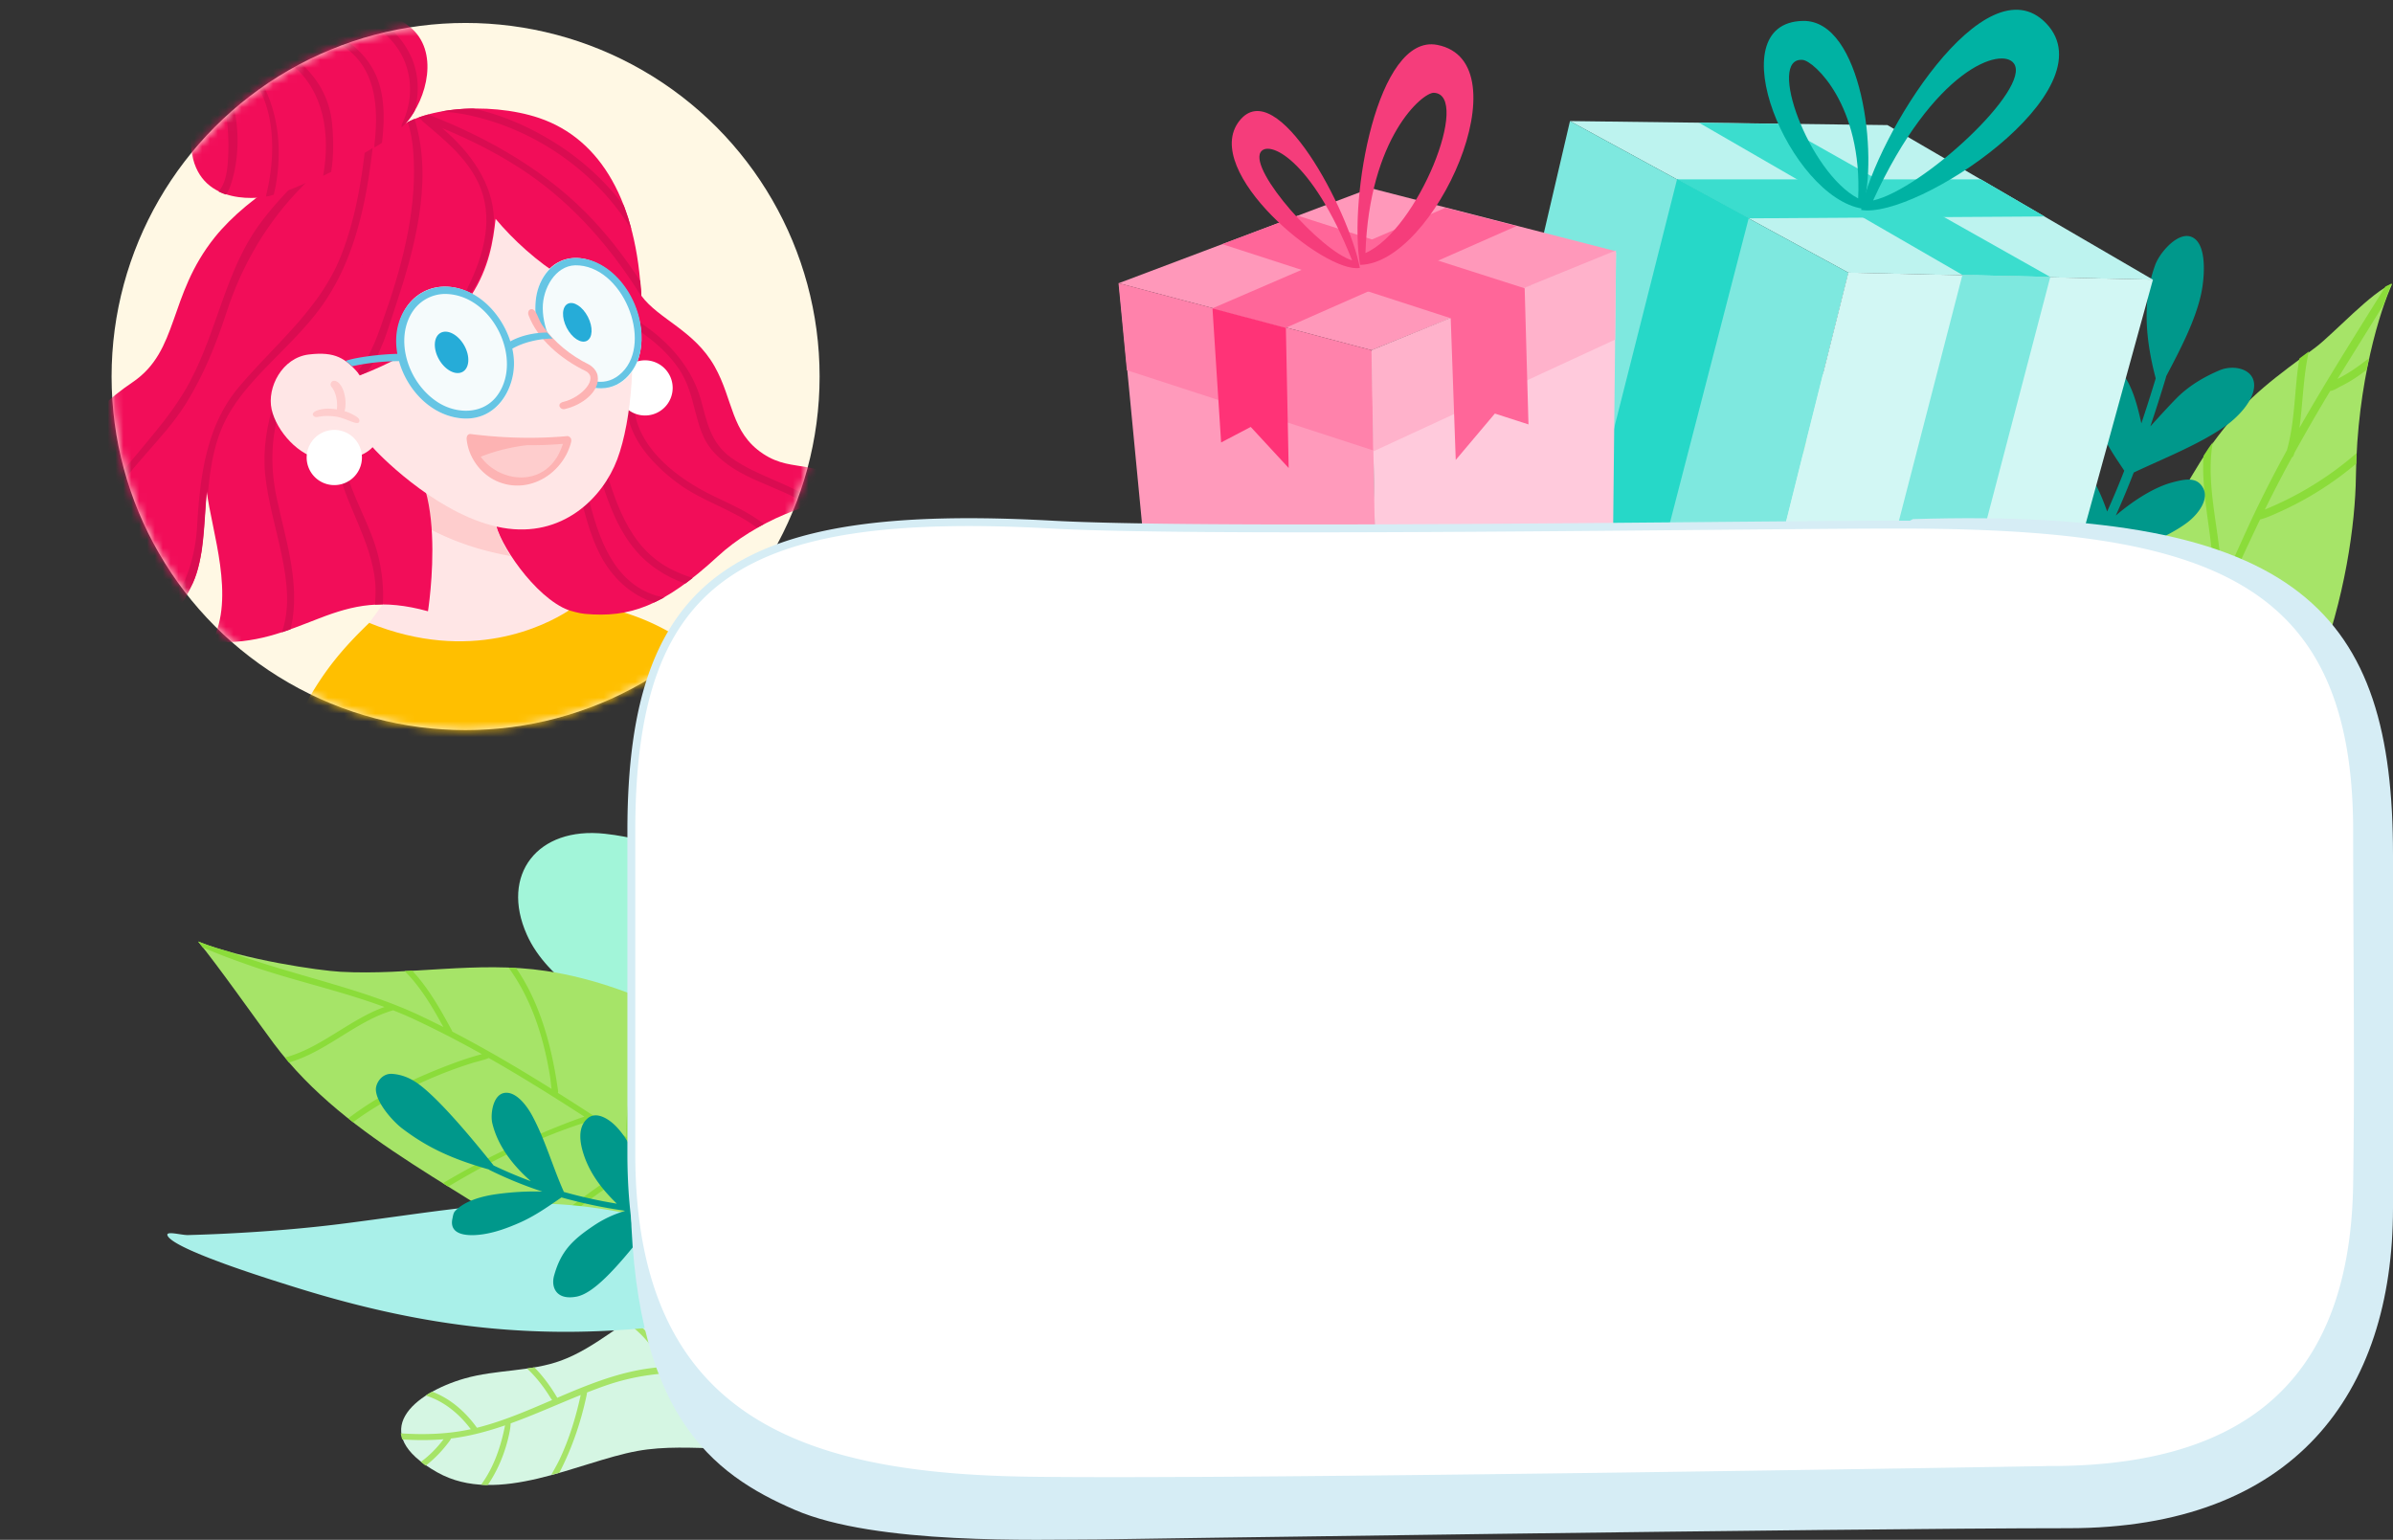 <svg xmlns="http://www.w3.org/2000/svg" width="303.895" height="195.562" fill="none"><rect width="100%" height="100%" fill="#333333" stroke="none"/><path d="M91.504 183.97c-3.524-.091-7.135-.319-10.589.315-7.47 1.37-17.665 7.044-25.373 2.716-9.112-5.117-2.937-10.09 3.462-11.93 3.996-1.149 8.382-.844 12.28-2.285 4.536-1.676 8.047-5.299 12.448-7.268 6.241-2.792 13.983-2.635 20.78-2.089" clip-rule="evenodd" fill="#d5f6e3" fill-rule="evenodd"/><path d="M54.414 177.005l.465-.255c2.311.86 4.252 2.574 5.69 4.582 3.287-.821 6.413-2.176 9.548-3.526a2.19 2.19 0 0 1-.231-.318c-.827-1.34-1.795-2.595-2.949-3.678l.921-.149c1.11 1.119 2.048 2.408 2.862 3.776 0 0 .025.034.05.088 3.533-1.516 7.092-2.98 10.922-3.622a26.21 26.21 0 0 1 2.85-.31c-.3-.296-.641-.914-.996-1.445-1.095-1.635-2.412-3.157-4.055-4.211l.667-.446c2.04 1.395 3.615 3.476 4.866 5.636 0 0 .145.241.081.439 1.793-.071 3.598-.003 5.397.084 0 0 .746.696-.036.74l-.68-.032c-4.34-.192-8.564.103-12.957 1.642-.764.268-1.523.554-2.28.85-.006.089-.02.191-.044.307-.727 3.431-1.858 6.783-3.476 9.889l-1.022.275c.318-.598.736-1.297 1.049-1.959 1.227-2.602 2.079-5.373 2.687-8.191-2.975 1.196-5.907 2.529-8.894 3.604-.01.601-.21 1.521-.412 2.283-.523 1.968-1.345 3.863-2.495 5.545l-.302.006-.55-.042.047-.058c1.592-2.191 2.477-4.825 3-7.482-2.24.771-4.516 1.382-6.865 1.668a1.204 1.204 0 0 1-.146.275c-.873 1.185-1.894 2.275-3.057 3.168l-.128-.08-.498-.395c1.1-.796 2.062-1.791 2.889-2.872-1.749.146-3.498.133-5.246.025a3.2 3.2 0 0 1-.182-.772c2.957.188 5.917.115 8.881-.529-1.431-1.913-3.362-3.535-5.666-4.255l-.029-.04z" clip-rule="evenodd" fill="#a6e468" fill-rule="evenodd"/><path d="M82.198 131.227c-5.44-2.792-12.642-6.582-15.293-12.52-3.393-7.596 1.332-13.764 9.918-12.815 13.303 1.469 19.896 10.225 30.17 17.285" clip-rule="evenodd" fill="#a2f5d9" fill-rule="evenodd"/><path d="M71.998 160.842c-12.163-9.665-27.746-15.609-37.225-28.306-2.173-2.91-7.259-10.14-9.613-12.96 5.804 2.321 15.36 3.693 18.077 3.844 8.702.482 17.429-1.411 26.074-.108 12.451 1.875 23.156 8.785 33.447 15.65" clip-rule="evenodd" fill="#a6e468" fill-rule="evenodd"/><path d="M25.739 120.318l-.579-.742c1.148.459 2.442.881 3.804 1.247 8.102 3.043 16.88 4.623 24.377 8.163.937.442 1.868.898 2.794 1.365l.169.085c-1.389-2.538-2.879-5.078-4.915-7.104l.96-.053c2.066 2.208 3.598 4.938 5.064 7.645 0 0 .013.037.023.092 4.305 2.234 8.49 4.704 12.615 7.284-.075-.436-.107-1-.19-1.52-.798-4.941-2.304-9.783-5.26-13.87l.943.033c3.1 4.543 4.553 10.04 5.341 15.685 0 0-.006.08-.04.17a529.349 529.349 0 0 1 8.71 5.635c-.013-.284-.007-.596-.008-.89-.009-5.789 2.396-11.64.512-17.322l.454.169.417.173c1.61 5.936-.991 12.455-.595 18.297 0 0 .004.035.003.088 2.082 1.369 4.16 2.74 6.245 4.093 0 0 .324.986-.404.622a750.943 750.943 0 0 1-3.212-2.1 1.05 1.05 0 0 1-.32.186c-5.578 2.224-10.005 6.823-15.186 9.741l-.166-.118-.518-.349c2.916-1.587 5.574-3.718 8.175-5.603 2.299-1.659 4.683-3.251 7.316-4.317-2.418-1.59-4.828-3.185-7.25-4.76-6.362 1.937-12.426 4.961-18.088 8.362l-.686-.434a104.569 104.569 0 0 1 16.437-7.912c.49-.182.982-.358 1.48-.522l.05-.017c-3.986-2.58-8.008-5.1-12.147-7.449-.508.245-1.458.435-2.244.685a55.034 55.034 0 0 0-12.416 5.726 34.43 34.43 0 0 0-2.564 1.745l-.61-.488c3.84-2.956 8.302-5.08 12.876-6.82l.31-.116c1.244-.46 2.5-.889 3.783-1.219a132.424 132.424 0 0 0-8.454-4.36 48.439 48.439 0 0 0-2.832-1.215 1.169 1.169 0 0 1-.127.044c-4.623 1.381-8.317 5.211-13.078 6.583l-.088-.096-.427-.532c4.48-1.178 8.1-4.737 12.497-6.371l.128-.046c-5.549-2.055-11.348-3.294-16.692-5.136-2.158-.747-4.3-1.524-6.387-2.437z" clip-rule="evenodd" fill="#8bdc3a" fill-rule="evenodd"/><path d="M86.094 168.204c-17.469 2.246-32.33.427-49.123-4.877-2.251-.71-14.622-4.518-15.666-6.345-.426-.745 1.705-.101 2.56-.123a214.89 214.89 0 0 0 4.881-.187c5.098-.256 10.135-.658 15.196-1.312 19.862-2.567 26.102-4.602 46.326 1.456" clip-rule="evenodd" fill="#a9f0e9" fill-rule="evenodd"/><path d="M62.07 148.516l-.013.003c-4.785-1.359-7.892-2.848-11.013-5.224-1.067-.812-3.242-3.17-3.31-4.892-.032-.807.746-2.113 2.075-2.016 1.272.091 2.368.571 3.372 1.31 2.028 1.494 5.253 4.995 9.506 10.324l.068.031c1.515.725 3.07 1.38 4.654 1.964-2.245-1.97-4.191-4.443-4.89-7.362-.275-1.149.085-4.102 2.01-3.854 1.313.169 2.479 1.827 3.04 2.861 1.658 3.055 2.614 6.535 4.036 9.707l-.086-.013a59.848 59.848 0 0 0 6.815 1.514c-1.783-1.717-3.313-3.672-4.13-6.012-.506-1.452-.965-3.549.36-4.77 1.183-1.091 2.869.129 3.693.99 2.145 2.24 3.245 5.669 3.788 8.644l-.011 1.606.081-.006-.096 2.117-.004.528-.02-.015-.02.451c-3.875 4.938-6.668 7.891-8.776 8.281-2.61.483-3.226-1.249-2.839-2.653.853-3.092 2.3-4.531 5.012-6.351a14.171 14.171 0 0 1 3.978-1.877l-.043-.038a62.313 62.313 0 0 1-8.002-1.685c-1.74 1.186-3.368 2.351-5.324 3.212-1.485.652-3.025 1.223-4.636 1.466-1.643.248-4.39.279-3.889-1.995.061-.278.11-.7.316-.925 1.238-1.352 3.518-1.927 5.252-2.17 1.896-.267 3.9-.388 5.85-.331a51.128 51.128 0 0 1-6.73-2.753s-.033-.025-.075-.067z" clip-rule="evenodd" fill="#00988b" fill-rule="evenodd"/><ellipse cx="59.127" cy="47.82" rx="44.957" ry="44.905" fill="#fff8e4"/><mask id="a" maskUnits="userSpaceOnUse" x="0" y="14" width="90" height="91"><ellipse cx="44.957" cy="59.713" rx="44.957" ry="44.905" fill="#fff"/></mask><g mask="url(#a)" transform="translate(14.17 -11.893)" clip-rule="evenodd" fill-rule="evenodd"><path d="M32.727 90.992c-6.582 6.337-9.654 11.278-16.157 30.149-4.527 13.137-9.888 25.748-16.935 33.939 6 1.553 22.222.555 30.111-4.769 2.111-6.322 3.222-13.864 3.778-17.413.694 3.773 1.977 8.133 2.697 10.447a5.431 5.431 0 0 1-.013 3.297c-2.325 7.211-11.383 35.727-11.383 35.727H94.2s-14.047-26.281-19.69-39.025a5.494 5.494 0 0 1-.439-2.597c.296-4.071.564-9.069.564-9.069s3.667-5.546 4.222-10.537c5 5.657 14.334 14.53 19.334 20.963 2.444-2.44 8.777-24.844 9.555-33.606-3.444-.444-8.777-.999-8.777-.999s-9-1.798-17.778-8.22c-8.778-6.42-12.556-9.525-22-10.856-9.445-1.331-17.375-.47-26.464 2.569z" fill="#ffbf00"/><path d="M78.856 121.243c2.9 3.367 12.337 13.061 14.328 15.134 0 0-12.845-20.979-25.172-32.18 7 8.23 11.054 12.687 10.845 17.046z" fill="#ff8c1a"/><path d="M67.272 49.445c2.205 3.005 6.724 4.398 9.314 8.993 2.379 4.22 2.043 8.354 6.139 11.08 4.095 2.725 6.877.028 12.313 5.536-5.888 0-13.407 3.22-18.025 7.472-6.974 6.423-11.264 7.843-16.896 7.332-5.632-.511-28.574-13.373-28.574-13.373l33.097-28.45 2.66 1.424" fill="#f20d59"/><path d="M81.962 78.93c-2.997-2.318-6.936-3.324-10.143-5.73-3.231-2.425-6.153-5.732-6.389-9.525-.021-.34.11-.678.493-.672.545.076.442.904.542 1.444.874 4.689 5.407 8.209 9.822 10.37 2.25 1.1 4.584 2.073 6.535 3.625zm6.578-2.831c-3.946-2.61-9.106-3.282-12.302-7.048-2.332-2.747-1.923-6.913-4.133-10.216-1.952-2.917-4.926-4.991-7.936-6.69 0 0-.47-.881.27-.87.453.072 2.422 1.324 4.059 2.56 2.92 2.208 5.314 5.225 6.317 8.759.771 2.72 1.19 5.497 3.846 7.417 3.339 2.412 7.595 3.283 11.03 5.768zm-15.685 9.916c-2.475-.853-4.722-2.35-6.307-4.222-2.84-3.354-4.008-7.742-5.242-11.775 0 0-.227-.89.419-.858.27.046.304.085.395.327 1.76 5.73 3.33 11.942 9.116 14.79.823.405 1.68.761 2.57 1.014zm-3.952 2.395c-2.908-.885-5.376-3.164-6.872-6.085-1.366-2.67-2.045-5.623-2.754-8.553 0 0-.391-1.152.367-1.12.592.093.642 1.328.875 2.277 1.302 5.265 3.168 10.882 8.607 12.605l1.034.24-.158.1z" fill="#da0c51"/><path d="M48.733 78.118c.318 2.59 4.98 9.654 9.351 11.296-3.003 1.954-12.537 6.8-25.371 1.59l5.503-7.535c1.438-1.97 1.66-10.993 1.66-10.993s8.538 3.052 8.857 5.642z" fill="#ffe6e6"/><path d="M41.383 73.256c2.455 1.002 7.146 3.16 7.381 5.066.118.956.827 2.522 1.898 4.197-3.271-.613-7.033-1.611-11.174-3.939.198-1.666.307-3.364.364-4.516a9.144 9.144 0 0 1 1.53-.808z" fill="#fecdcd"/><path d="M12.082 74.259c-.368 3.708-.32 8.67-1.75 11.651-2.107 4.388-3.938 5.942-3.938 5.942s-8.935-4.411-20.564-5.143c4.489-4.107 5.77-9.533 6.868-13.555 1.1-4.022 4.008-8.687 9.96-12.709 5.952-4.022 4.48-10.942 10.42-18.382 4.259-5.333 13.118-10.95 22.069-12.823 2.197-2.833 31.591 8.318 32.14 20.292-6.135 1.37-14.101-4.712-18.496-9.988-.604 5.474-2.012 13.982-17.26 19.891-1.805 1.443-4.822 2.486-7.982 3.745 2.168 1.16 5.388 2.946 9.623 5.468 9.99-1.142 7.329 18.766 7.009 20.877-5.79-1.594-9.42-.799-13.814.898s-8.016 3.301-13.617 3.001c3-5.69-.035-14.024-.668-19.165z" fill="#f20d59"/><path d="M21.625 92.204c2.125-6.035-1.467-13.425-2.12-20.044-.313-3.177.204-6.389 1.222-9.42.032-.097.1-.52.577-.477.853.216.165 1.153-.096 2.084-.98 3.495-1.026 7.14-.237 10.812 1.084 5.045 2.782 10.122 2.02 15.367l-.264 1.294zm11.837-3.525c.034-.8.113-1.793.027-2.762-.474-5.377-3.95-10.203-4.846-15.077 0 0-.001-.65.511-.612.514.105.407.457.457.705.829 4.02 3.294 7.563 4.27 11.636.475 1.986.693 4.038.565 6.073l-.096-.005zm-38.775-.794c1.74-4.7 2.153-9.846 5.028-13.879 3.324-4.662 7.582-8.594 10.3-13.764 3.447-6.553 4.5-14.005 8.727-19.801 1.51-2.071 3.243-3.958 5.071-5.789.189-.189.236-.46.715-.383.767.295.13.856-.31 1.3-4.459 4.514-7.66 9.936-9.654 16.089-1.302 3.985-2.874 7.882-5.121 11.489-2.944 4.722-7.545 8.247-10.15 13.299-1.866 3.62-2.295 7.778-3.694 11.657z" fill="#da0c51"/><path d="M5.625 91.454c.04-.144.153-.318.345-.531 2.956-3.313 4.61-7.576 4.883-12.064.362-6.284 1.106-12.805 5.28-17.771 4.515-5.37 10.255-9.888 12.94-16.567 1.822-4.533 2.646-9.415 3.19-14.283 0 0 .153-.494.618-.388.413.198.284.731.231 1.189-.85 7.129-2.395 14.288-6.68 20.073-3.784 5.107-9.416 8.97-12.029 14.273-1.444 2.93-1.903 6.183-2.196 9.431l-.097-.6c-.229 2.306-.297 5.099-.662 7.606-.244 1.457-.591 2.849-1.14 4.148-.87 1.797-1.689 3.11-2.369 4.018a21.715 21.715 0 0 1-1.455 1.756l-.1.048z" fill="#da0c51"/><path d="M67.745 64.662a3.507 3.507 0 0 0 3.51-3.503 3.507 3.507 0 0 0-3.51-3.504 3.506 3.506 0 0 0-3.51 3.504 3.507 3.507 0 0 0 3.51 3.503z" fill="#fff"/><path d="M31.503 59.475c-1.778-2.07-3.077-2.969-6.462-2.56-3.384.41-5.333 4.198-4.717 6.962.615 2.764 3.487 6.04 6.461 6.347 2.974.307 5.23-.307 6.359-1.536 1.538 1.74 8.922 8.907 16.511 10.237 7.59 1.332 12.717-3.787 14.564-8.701 1.846-4.914 2.57-14.004 1.237-20.453-6.153-6.859-17.134-11.617-17.134-11.617s-10.666 10.981-16.82 21.321z" fill="#ffe6e6"/><path d="M28.613 63.885c.137-1.11-.197-2.316-.691-2.861-.237-.292-.072-.79.39-.768 1.004.106 1.688 2.287 1.277 3.852a5.68 5.68 0 0 1 1.693.836s.2.182.19.396c-.032.76-1.515-.256-2.782-.499a6.67 6.67 0 0 0-2.6.022s-.269.026-.422-.124c-.481-.473.649-.956 1.881-.945.355.006.712.036 1.064.09z" fill="#fecdcd"/><path d="M48.77 39.687c-.605 5.475-2.013 13.983-17.26 19.892-3.665-5.084 3.864-24.35 3.615-30.196 2.98-4.008 12.854-4.642 19.169-2.504 7.954 2.693 12.423 10.822 12.972 22.796-6.135 1.372-14.102-4.712-18.497-9.988z" fill="#f20d59"/><path d="M45.897 25.675c3.603.766 7.05 2.285 10.199 4.224 3.455 2.128 6.542 4.903 8.963 8.133l.553 1.583.395 1.406c-4.403-7.178-11.902-12.488-20.146-14.386a22.84 22.84 0 0 0-4.025-.58 24.404 24.404 0 0 1 4.061-.38z" fill="#da0c51"/><path d="M42.869 28.951c3.252 2.997 5.939 7.074 5.67 11.666l-.045.465c-.348 2.461-1.042 5.364-3.044 8.3-.31.03-.574-.256-.19-1.027 2.042-4.16 3.37-8.927 1.295-13.279-1.527-3.204-4.304-5.452-6.915-7.656-.056-.048-.167-.149-.609-.623 0 0 .411-.137.61-.196.192-.058.58-.16.58-.16 7.897 3.078 15.347 7.394 20.994 13.476 2.215 2.385 4.173 4.967 5.935 7.694l.127 1.848-.045.007c-3.74-6.013-8.45-11.458-14.273-15.477-3.408-2.352-7.126-4.233-10.967-5.82zm-4.409-1.954c.121.28.186.584.257.85 1.995 7.486-.272 15.8-2.681 23.012-.96 2.872-1.793 6.035-3.62 8.292l-.824.348-.307-.51c1.764-2.006 2.62-4.841 3.578-7.584 2.304-6.593 3.984-13.606 3.44-20.328-.101-1.254-.3-2.486-.706-3.678z" fill="#da0c51"/><path d="M37.352 27.567c2.776-3.18 4.259-9.238.535-12.25-4.289-3.471-10.831-4.271-16.657-2.545-4.636 1.374-10.65 7.314-11.15 15.9-.5 8.587 6.599 8.723 9.83 8.178 3.232-.545 14.9-6.371 17.442-9.283z" fill="#f20d59"/><path d="M15.728 16.314c5.989.608 11.65 4.939 12.263 11.16.205 2.074.226 4.21-.103 6.24l-1.026.51c.967-5.17.143-10.96-4.208-14.305-2.213-1.7-4.971-2.617-7.779-2.722l.016-.018z" fill="#da0c51"/><path d="M14.22 17.875l.13.046c4.724 2.003 6.738 7.935 6.862 12.645.054 2.038-.129 4.072-.62 6.06l-.65.18-.328.038.039-.264c1.619-6.59.907-14.685-5.284-17.63a4.261 4.261 0 0 1-.67-.378l.437-.598zm-1.168 1.647c2.884 4.378 3.69 10.348 2.246 15.318-.178.61-.404 1.254-.775 1.763a6.786 6.786 0 0 1-.934-.386c1.009-1.168 1.157-2.974 1.226-4.706.154-3.85-.47-7.99-2.311-11.1l.13-.238zm4.797-4.976l1.702-.052c1.117.006 2.233.057 3.342.182.36.04.721.09 1.08.147 4.365.697 8.794 3.281 10.098 8.011.635 2.303.55 4.8.27 7.184l-.377.263-.576.347-.017-.273c.505-4.335.375-9.28-3.426-12.218-3.79-2.928-8.938-2.9-13.359-2.616l-.02.001c.425-.361.856-.69 1.282-.976z" fill="#da0c51"/><path d="M26.102 11.893c4.964.46 9.882 2.57 11.979 7.302.937 2.115 1.02 4.537.4 6.795a9.424 9.424 0 0 1-1.084 1.525l-.552.552c-.039-.139-.015-.325.102-.57 1.743-3.748 1.168-8.346-2.295-11.34-3.829-3.31-9.349-3.813-14.049-3.2l.673-.237a20.497 20.497 0 0 1 4.826-.827z" fill="#da0c51"/><path d="M28.284 73.503a3.506 3.506 0 0 0 3.51-3.504 3.507 3.507 0 0 0-3.51-3.503 3.507 3.507 0 0 0-3.51 3.503 3.507 3.507 0 0 0 3.51 3.504z" fill="#fff"/><path d="M39.597 48.955c3.43-1.797 8.034.201 10.273 4.46 2.24 4.259 1.273 9.176-2.157 10.973-3.43 1.798-8.034-.2-10.273-4.46-2.24-4.258-1.274-9.175 2.157-10.973z" fill="#f5fbfc"/><path d="M41.763 54.177c.878-.501 2.224.197 3.005 1.56.78 1.361.702 2.874-.176 3.376-.878.5-2.225-.197-3.005-1.56-.781-1.361-.703-2.874.176-3.376z" fill="#26acd8"/><path d="M56.99 45.07c3.155-1.426 7.315.938 9.283 5.276 1.967 4.338 1.002 9.018-2.153 10.445-3.156 1.426-7.316-.938-9.283-5.276-1.968-4.339-1.003-9.019 2.153-10.445z" fill="#f5fbfc"/><path d="M57.93 50.475c.743-.382 1.89.362 2.56 1.661.67 1.299.61 2.663-.133 3.046-.743.382-1.891-.362-2.56-1.661-.671-1.3-.611-2.664.132-3.046z" fill="#26acd8"/><path d="M59.017 44.655c4.933.094 8.949 6.015 8.2 11.464-.346 2.511-2.224 5.074-5.031 5.087-4.99.022-9.074-6.135-8.268-11.556.365-2.45 2.084-4.914 4.938-4.994l.16-.001zm-.142.932c-2.51.07-4.143 2.936-4.118 5.47.052 5.596 6.118 12.057 10.084 8.124 3.981-3.95.007-13.667-5.966-13.594z" fill="#66c5e4"/><path d="M53.295 51.675c.964 2.806 4.578 5.798 7.02 6.958 2.037.967.585 4.094-3.026 4.837" fill="#ffe6e6"/><path d="M53.367 51.155c.606.064.783 1.26 1.33 2.047 1.484 2.135 3.596 3.845 5.922 4.984 0 0 .936.498 1.103 1.41.36 1.964-1.923 3.76-4.204 4.257-.566.123-1.06-.717-.121-.928 2.27-.538 4.551-2.996 2.8-3.908-3.165-1.55-6.114-4.056-7.247-7.103-.129-.347.015-.762.417-.76z" fill="#fdb3b3"/><path d="M36.29 56.832c-.464-2.576.12-5.223 2.17-7.065 1.078-.968 2.537-1.484 3.995-1.472 3.96.088 7.053 3.415 8.185 6.95 1.415-.77 3.075-1.107 4.682-1.116.117.14.491.559.697.769-1.885 0-3.847.534-5.128 1.277.104.473.172.946.2 1.41.219 3.584-2.15 7.877-6.709 7.432-3.843-.376-6.871-3.64-7.88-7.262a3.05 3.05 0 0 1-.133.005c-1.98.023-3.883.229-5.82.652-.014-.003-.412-.393-.828-.683 1.278-.459 4.39-.847 6.569-.897zm6-7.606a4.981 4.981 0 0 0-3.991 2.13c-2.425 3.517-.739 9.161 3.17 11.65 2.336 1.488 5.796 1.604 7.606-1.02 3.17-4.598-.73-12.628-6.634-12.76h-.151z" fill="#66c5e4"/><path d="M45.48 67.536c4.796.6 8.243.647 12.407.26-.67 2.973-2.84 5.464-6.527 5.353-3.536-.107-5.69-2.948-5.88-5.613z" fill="#fecdcd"/><path d="M46.32 70.14a5.805 5.805 0 0 1-.84-2.604c2.67.333 4.923.496 7.105.492l.72.32c-3.223.387-5.3 1.052-6.986 1.791z" fill="#fdb3b3"/><path d="M45.6 67.017l.663.08c3.847.446 7.76.534 11.644.179 0 0 .614.103.446.785-.968 3.788-5.048 6.585-9.072 5.09-2.254-.84-3.931-3.028-4.185-5.435-.04-.372.113-.728.505-.699zm.483 1.005c.804 4.231 7.535 6.644 10.477 1.936.4-.64.767-1.696.767-1.696a80.7 80.7 0 0 1-.687.054c-3.486.245-7.001.11-10.485-.293 0 0-.077-.025-.072-.001z" fill="#fdb3b3"/></g><path d="M274.646 109.768c19.383-10.941 24.392-37.34 24.538-49.24.148-12.089 3.164-21.33 4.595-24.443-2.408.822-7.588 6.43-9.658 7.987-5.117 3.847-8.442 6.066-12.372 11.212-3.393 4.442-5.625 9.526-8.792 14.094-5.681 8.196-13.88 14.168-18.944 22.908-2.498 4.311-3.54 9.456-4.89 14.204" clip-rule="evenodd" fill="#a6e468" fill-rule="evenodd"/><path d="M299.223 58.885l.056-1.345a41.615 41.615 0 0 1-11.653 7.171 167.604 167.604 0 0 1 3.436-6.617c.099-.045.194-.175.273-.437l.036-.126a248.844 248.844 0 0 1 4.553-7.883c.457-.034.973-.412 1.487-.665 1.118-.553 2.154-1.258 3.139-2.022l.289-1.44-.284.189c-1.165.909-2.377 1.748-3.71 2.411l5.877-9.468c.379-1.137.74-2.034 1.033-2.673l-.832.42-.85 1.372c-3.425 5.497-6.86 10.954-10.06 16.57.44-3.155.47-6.443 1.183-9.666l.006-.038-1.2.898-.002.019c-.64 3.863-.516 7.886-1.583 11.64a156.453 156.453 0 0 0-4.214 8.207.45.45 0 0 0-.05.102c-.258.545-.512 1.093-.764 1.644-1.087 2.384-2.16 4.786-3.257 7.176.072-6.1-2.146-12.212-1.125-18.15l-.504.7-.676 1.034c-.371 6.21 1.97 12.83 1.112 18.927 0 0-.004.024-.005.061-4.847 10.256-10.464 20.062-20.164 26.896 0 0-.311.102-.198.538.212.827 1.694-.337 2.922-1.315 2.085-1.659 3.985-3.511 5.734-5.506l.03-.001c5.659-.698 11.315-1.64 16.343-4.417.032-.017.28-.05.38-.403.086-.483-.301-.786-1.13-.338-4.48 2.387-9.586 3.36-14.654 4.021a61.306 61.306 0 0 0 3.615-4.859c.133-.023.292-.062.48-.122 6.457-2.053 12.415-5.667 17.564-10.015 0 0 .089.003.167-.276.086-.513-.323-.905-1.247-.136-4.818 3.985-10.253 7.28-16.104 9.242 2.61-4.062 4.855-8.397 6.929-12.707.149-.053.273-.186.323-.417.017-.12.034-.24.049-.359 1.754-3.677 3.394-7.322 5.042-10.75.689-.15 1.677-.594 2.563-.995a41.417 41.417 0 0 0 9.645-6.092z" clip-rule="evenodd" fill="#8bdc3a" fill-rule="evenodd"/><path d="M240.303 62.3c-4.411-12.739-26.011-35.804-33.521-39.044-5.596 9.125-10.816 22.37-9.102 34.554 3.316.136 7.46.196 12.27.567-3.396 1.65-7.386 3.51-11.867 4.753-.442 3.875 2.095 10.697 6.282 20.696" clip-rule="evenodd" fill="#d5f6e3" fill-rule="evenodd"/><path d="M206.718 23.483c.034.384.273.867.425 1.333 1.617 4.968 4.462 9.468 5.964 14.528l.043.147c-4.343-.538-8.604-1.61-12.355-3.76l-.296.817c.624.427 1.585.886 2.428 1.258 3.257 1.438 6.783 2.156 10.338 2.582 0 0 .05-.036.118-.093.969 3.387 1.765 6.822 2.587 10.24-.075.014-.15.032-.218.047-6.003 1.224-12.407.85-18.137-1.267l-.073.905c5.918 2.113 12.604 2.473 18.617 1.17l.015-.01c.133.549.267 1.097.402 1.643 1.28 5.187 2.427 10.406 3.187 15.686-.402-.372-2.13.564-3.615 1.137a56.268 56.268 0 0 1-15.783 3.598l.144.422.164.435a57.413 57.413 0 0 0 18.92-4.956s.157-.091.225-.25c.203 1.45.378 2.905.517 4.365 0 0 .09.33.34.385.466.104.519-.626.457-1.233-.286-2.765-.7-5.502-1.2-8.227.373-.127.834-.388 1.262-.641 5.267-3.117 9.81-7.53 12.967-12.763l-.56-.78c-3.308 5.61-8.245 10.328-13.827 13.338-1.142-6.014-2.681-11.974-4.161-18.038a.505.505 0 0 0 .065-.06 35.784 35.784 0 0 0 5.872-9.788l-.662-.69c-1.314 3.426-3.183 6.607-5.53 9.49l-.013-.058c-.683-2.804-1.381-5.622-2.396-8.328-.118-.315-.24-.628-.367-.94.494-.383 1.09-1.664 1.517-2.817.373-1.01.688-2.043.902-3.097l-.346-.32-.355-.306c-.371 2.052-1.071 4.036-2.066 5.707-1.523-3.54-3.453-6.918-4.512-10.624l-.852-.453z" clip-rule="evenodd" fill="#a6e468" fill-rule="evenodd"/><path d="M266.397 69.25l.746 2.13c3.502-1.257 8.383-3.267 10.71-5.082 1.38-1.079 2.699-2.913 1.926-4.323-.756-1.377-2.101-1.208-4.037-.672-2.155.598-4.734 2.192-7.051 4.17.814-1.8 1.569-3.622 2.279-5.459 3.737-1.768 8.298-3.56 11.6-5.874 1.475-1.033 3.498-3.04 3.68-4.943.225-2.32-2.518-2.944-4.34-2.184-2.022.845-3.993 2.017-5.556 3.613-1.025 1.048-2.208 2.349-3.274 3.53a212.673 212.673 0 0 0 1.955-6.134s.036-.096.05-.225c1.8-3.418 3.747-7.135 4.469-10.587.354-1.692.74-5.57-.78-6.842-1.774-1.486-4.445 1.576-5.065 3.247-1.738 4.688-1.186 9.729.052 14.44a201.592 201.592 0 0 1-1.824 5.717c-.51-2.364-1.134-4.546-2.177-6.025-.604-.859-1.667-1.591-2.81-.99-1.111.585-1.342 2.71-1.208 3.769.558 4.441 2.456 6.855 4.024 9.255a104.9 104.9 0 0 1-2.173 5.183c-1.052-3.023-2.962-7.169-4.881-5.5-2.127 1.849 2.026 8.17 2.46 10.807z" clip-rule="evenodd" fill="#00988b" fill-rule="evenodd"/><path d="M234.734 34.633l38.687.893-33.726-19.639-40.33-.51z" clip-rule="evenodd" fill="#bdf3ef" fill-rule="evenodd"/><path d="M234.747 34.635l-35.37-19.255-11.646 49.913 34.06 21.115z" clip-rule="evenodd" fill="#7ee8df" fill-rule="evenodd"/><path d="M260.5 82.375l-38.731 4.018 12.954-51.772 38.687.893z" clip-rule="evenodd" fill="#d2f7f4" fill-rule="evenodd"/><path d="M260.37 35.176l-34.51-19.453-10.091-.132 33.445 19.323z" clip-rule="evenodd" fill="#3bddce" fill-rule="evenodd"/><path d="M249.215 34.914l-12.897 49.943 11.363-1.178 12.692-48.507" clip-rule="evenodd" fill="#7ee8df" fill-rule="evenodd"/><path d="M259.648 27.49l-37.567.241-9.1-4.954 38.578.003z" clip-rule="evenodd" fill="#3bddce" fill-rule="evenodd"/><path d="M222.08 27.695l-13.118 50.71-8.692-5.39 12.712-50.274z" clip-rule="evenodd" fill="#26d8c8" fill-rule="evenodd"/><path d="M236.348 26.663c7.053 1.23 31.662-15.202 23.499-23.7-7.746-8.064-21.566 14.228-23.5 23.7zm19.407-18.6c-1.547-2.168-10.183.617-17.884 17.397 6.244-1.404 20.149-14.219 17.884-17.396z" clip-rule="evenodd" fill="#00b2a3" fill-rule="evenodd"/><path d="M236.54 26.504c-9.236-1.423-18.543-23.643-7.576-23.848 7.515-.14 9.6 17.217 7.576 23.848zm-7.585-18.892c1.382.145 7.569 5.678 7.02 17.587-6.262-3.267-11.7-18.076-7.02-17.587z" clip-rule="evenodd" fill="#00b2a3" fill-rule="evenodd"/><path d="M175.038 90.696l-.811-46.075-32.118-8.506 3.939 40.998z" clip-rule="evenodd" fill="#ff9abb" fill-rule="evenodd"/><path d="M204.786 73.937L175 90.699l-.811-46.075 31.04-12.563z" clip-rule="evenodd" fill="#ffcadc" fill-rule="evenodd"/><path d="M205.218 31.912L174.06 23.9l-32 12.07 32.117 8.506z" clip-rule="evenodd" fill="#ff98ba" fill-rule="evenodd"/><path d="M174.164 44.465l.224 12.739-31.283-10.184-1.06-11.061z" clip-rule="evenodd" fill="#ff82ab" fill-rule="evenodd"/><path d="M174.18 44.464L205.216 31.8l-.112 11.335-30.69 14.187z" clip-rule="evenodd" fill="#ffb2cb" fill-rule="evenodd"/><path d="M192.57 28.716L163.264 41.64l-9.32-2.468 29.602-12.777z" clip-rule="evenodd" fill="#f69" fill-rule="evenodd"/><path d="M163.298 41.641l.354 17.798-4.818-5.217-3.761 1.972-1.095-17.022z" clip-rule="evenodd" fill="#f37" fill-rule="evenodd"/><path d="M155.228 31.012l29.004 9.404.637 17.998 4.969-5.891 4.268 1.379-.484-17.286-28.807-9.22z" clip-rule="evenodd" fill="#f69" fill-rule="evenodd"/><path d="M172.695 34.022c-4.438.804-20.307-12.304-15.303-18.67 4.75-6.04 13.904 11.356 15.303 18.67zm-12.62-14.67c.938-1.636 6.452.675 11.634 13.715-3.975-1.201-13.008-11.32-11.634-13.716zm12.641 14.288c9.515-.134 20.937-25.774 9.805-27.939-7.628-1.482-11.28 19.45-9.805 27.94zm9.377-21.856c-1.418-.064-8.195 5.646-8.69 20.354 6.657-2.917 13.492-20.138 8.69-20.354z" clip-rule="evenodd" fill="#f53d7b" fill-rule="evenodd"/><path d="M80.068 150.573c0 29.151 10.493 36.684 20.854 41.179 10.361 4.496 30.902 3.766 38.397 3.766 0 0 94.719-1.429 123.359-1.429 28.639 0 41.217-17.043 41.217-40.676v-44.864c0-30.502-11.537-44.158-60.966-42.62" clip-rule="evenodd" fill="#d6edf5" fill-rule="evenodd"/><path d="M260.415 186.69h-.01l.01.5-.008-.446-.002-.054h-.017l-.055.001-.218.004-.854.015-3.268.054a15947.771 15947.771 0 0 1-49.826.75c-28.887.387-61.29.727-75.39.534-14.095-.193-26.742-1.962-35.86-7.967-9.072-5.973-14.741-16.203-14.741-33.561v-40.998c0-16.335 3.512-26.519 11.816-32.402 8.353-5.917 21.685-7.59 41.63-6.493 14.326.79 54.233.43 82.486.177 10.577-.095 19.52-.176 24.877-.176 19.348 0 33.933 1.513 43.68 7.115 4.857 2.79 8.514 6.597 10.963 11.758 2.453 5.17 3.707 11.724 3.707 20.021 0 5.159.025 10.247.049 15.291.048 9.956.096 19.739-.05 29.565-.2 13.734-4.341 22.776-11.161 28.399-6.837 5.638-16.455 7.913-27.758 7.913z" fill="#fff" stroke="#d6edf5"/></svg>